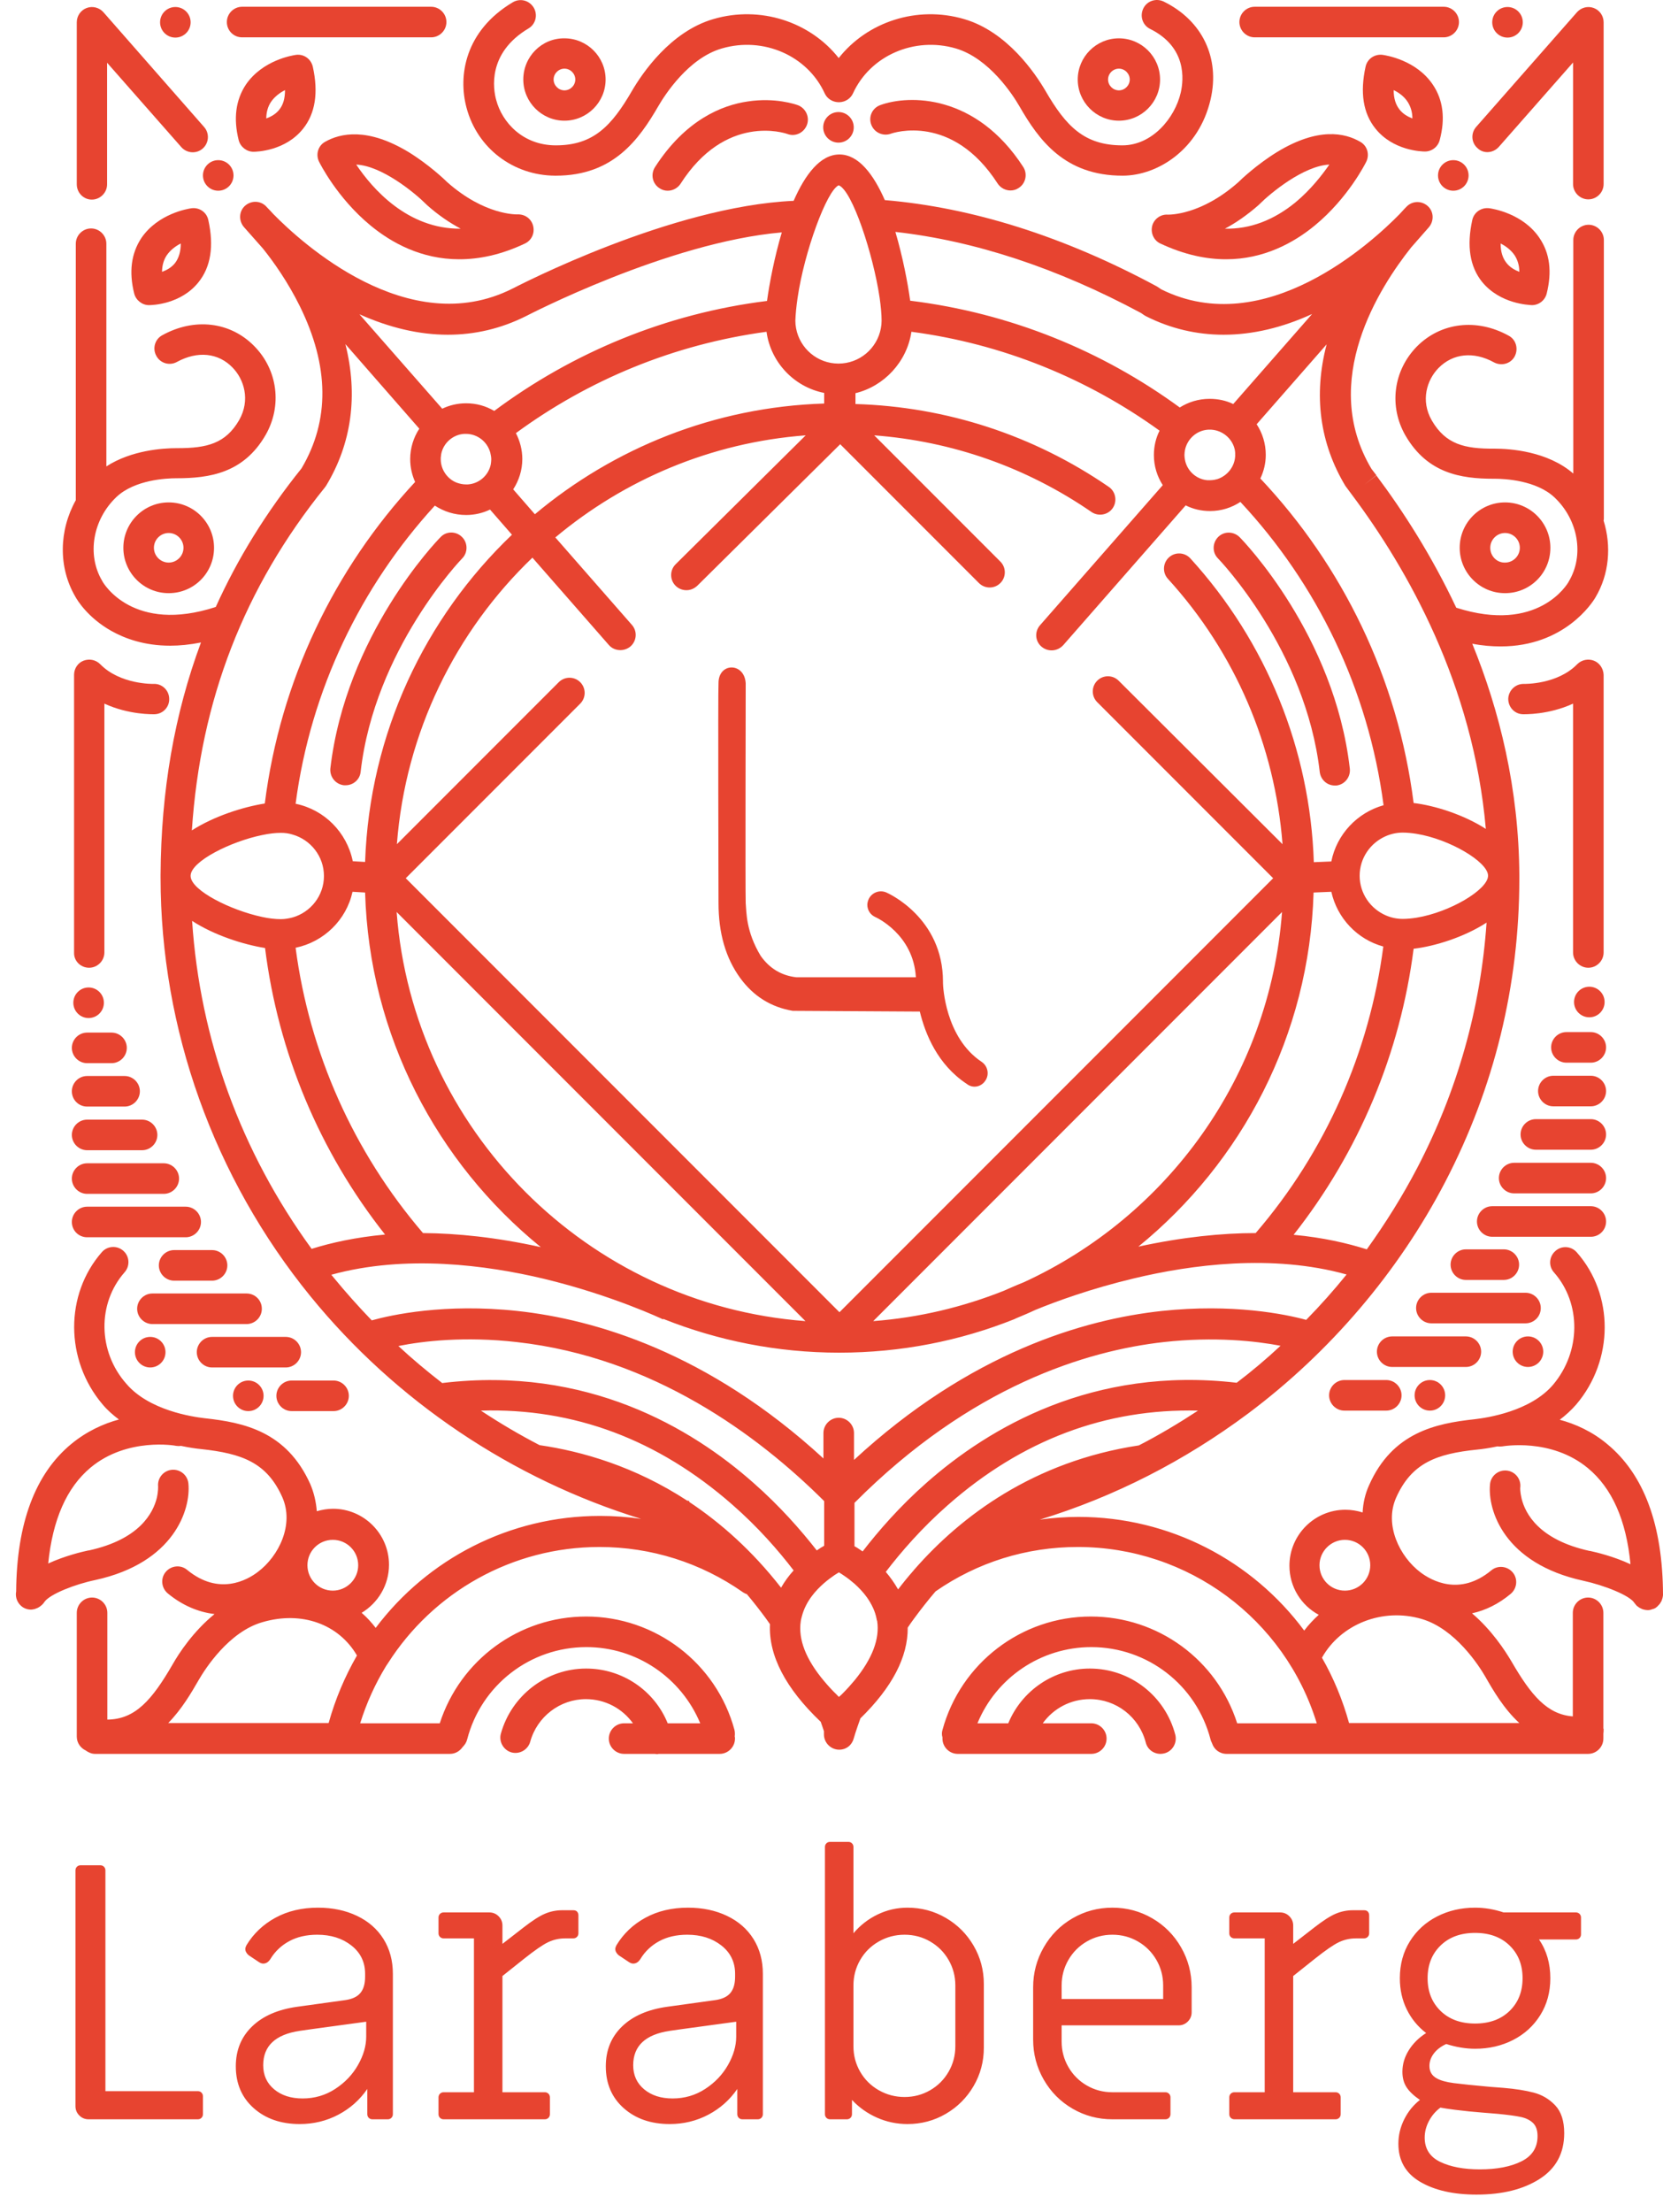 <?xml version="1.0" standalone="no"?><!-- Generator: Gravit.io --><svg xmlns="http://www.w3.org/2000/svg" xmlns:xlink="http://www.w3.org/1999/xlink" style="isolation:isolate" viewBox="-5.735 104.194 601.01 798.898" width="601.01" height="798.898"><g><g><path d=" M 447.708 117.68 L 516.015 117.68 C 519.043 117.68 521.536 115.186 521.536 112.158 C 521.536 109.13 519.043 106.637 516.015 106.637 L 447.708 106.637 C 444.68 106.637 442.186 109.13 442.186 112.158 C 442.186 115.186 444.68 117.68 447.708 117.68 Z " fill="rgb(231,68,48)"/><path d=" M 81.772 117.68 L 150.079 117.68 C 153.106 117.68 155.6 115.186 155.6 112.158 C 155.6 109.13 153.106 106.637 150.079 106.637 L 81.772 106.637 C 78.744 106.637 76.25 109.13 76.25 112.158 C 76.25 115.186 78.655 117.68 81.772 117.68 Z " fill="rgb(231,68,48)"/><circle vector-effect="non-scaling-stroke" cx="519.488" cy="167.552" r="5.522" fill="rgb(231,68,48)"/><circle vector-effect="non-scaling-stroke" cx="297.29" cy="150.186" r="5.522" fill="rgb(231,68,48)"/><path d=" M 194.874 167.641 C 194.963 167.641 195.052 167.641 195.141 167.641 C 215.892 167.641 225.154 154.639 232.189 142.527 C 234.505 138.519 243.054 125.161 255.166 121.687 C 270.128 117.324 286.069 124.27 292.303 137.896 C 293.193 139.855 295.153 141.013 297.112 141.102 C 297.201 141.102 297.29 141.102 297.379 141.102 C 297.468 141.102 297.557 141.102 297.735 141.102 C 299.695 141.013 301.654 139.855 302.544 137.896 C 308.778 124.27 324.72 117.324 339.681 121.687 C 351.793 125.25 360.343 138.519 362.658 142.527 C 369.694 154.728 378.956 167.641 399.973 167.641 C 399.973 167.641 399.973 167.641 399.973 167.641 C 412.619 167.641 427.581 158.201 431.767 140.122 C 435.24 125.161 428.828 111.624 414.846 104.766 C 412.085 103.431 408.79 104.499 407.454 107.26 C 406.118 110.021 407.187 113.316 409.947 114.652 C 423.217 121.242 422.059 132.909 420.991 137.629 C 418.853 146.891 410.66 156.687 399.884 156.687 C 386.08 156.687 379.49 149.74 372.098 137.005 C 368.447 130.771 358.294 115.631 342.709 111.09 C 325.699 106.102 307.71 112.069 297.379 125.161 C 287.049 112.069 269.059 106.102 252.049 111.09 C 236.464 115.631 226.311 130.771 222.66 137.005 C 215.268 149.74 208.678 156.687 195.141 156.687 C 195.052 156.687 194.963 156.687 194.963 156.687 C 183.208 156.598 175.727 148.405 173.59 140.3 C 172.521 136.471 170.294 123.379 185.256 114.474 C 187.839 112.96 188.729 109.576 187.126 106.904 C 185.523 104.321 182.228 103.431 179.556 105.034 C 162.368 115.275 159.697 131.484 162.903 143.239 C 166.821 157.756 179.735 167.552 194.874 167.641 Z " fill="rgb(231,68,48)"/><path d=" M 297.468 687.557 L 297.557 687.557 L 297.557 687.557 L 297.468 687.557 L 297.468 687.557 Z " fill="rgb(231,68,48)"/><circle vector-effect="non-scaling-stroke" cx="73.133" cy="167.552" r="5.522" fill="rgb(231,68,48)"/><circle vector-effect="non-scaling-stroke" cx="57.637" cy="112.247" r="5.522" fill="rgb(231,68,48)"/><circle vector-effect="non-scaling-stroke" cx="539.08" cy="112.247" r="5.522" fill="rgb(231,68,48)"/><circle vector-effect="non-scaling-stroke" cx="568.647" cy="466.072" r="5.522" fill="rgb(231,68,48)"/><circle vector-effect="non-scaling-stroke" cx="546.472" cy="592.355" r="5.522" fill="rgb(231,68,48)"/><circle vector-effect="non-scaling-stroke" cx="511.027" cy="608.118" r="5.522" fill="rgb(231,68,48)"/><path d=" M 183.386 132.909 C 183.386 141.102 190.065 147.781 198.258 147.781 C 206.452 147.781 213.131 141.102 213.131 132.909 C 213.131 124.715 206.452 118.036 198.258 118.036 C 190.065 117.947 183.386 124.626 183.386 132.909 Z  M 198.258 128.99 C 200.396 128.99 202.177 130.771 202.177 132.909 C 202.177 135.046 200.396 136.827 198.258 136.827 C 196.121 136.827 194.34 135.046 194.34 132.909 C 194.34 130.771 196.121 128.99 198.258 128.99 Z " fill="rgb(231,68,48)"/><path d=" M 398.637 147.781 C 406.83 147.781 413.51 141.102 413.51 132.909 C 413.51 124.715 406.83 118.036 398.637 118.036 C 390.444 118.036 383.765 124.715 383.765 132.909 C 383.765 141.102 390.444 147.781 398.637 147.781 Z  M 398.637 128.99 C 400.775 128.99 402.556 130.771 402.556 132.909 C 402.556 135.046 400.775 136.827 398.637 136.827 C 396.5 136.827 394.719 135.046 394.719 132.909 C 394.719 130.771 396.5 128.99 398.637 128.99 Z " fill="rgb(231,68,48)"/><path d=" M 312.341 142.171 C 309.491 143.239 308.066 146.356 309.135 149.206 C 310.203 152.056 313.32 153.481 316.17 152.501 C 317.061 152.145 338.435 145.02 354.821 170.491 C 355.89 172.094 357.671 172.984 359.452 172.984 C 360.432 172.984 361.5 172.717 362.391 172.094 C 364.974 170.491 365.686 167.017 364.083 164.524 C 346.984 138.074 322.76 138.341 312.341 142.171 Z " fill="rgb(231,68,48)"/><path d=" M 282.596 142.171 C 281.794 141.903 274.491 139.321 264.517 140.835 C 255.255 142.171 241.986 147.425 230.942 164.613 C 229.339 167.196 230.052 170.58 232.635 172.183 C 233.525 172.806 234.594 173.073 235.573 173.073 C 237.355 173.073 239.136 172.183 240.204 170.58 C 256.502 145.109 277.876 152.234 278.855 152.59 C 281.705 153.659 284.822 152.145 285.891 149.295 C 286.959 146.445 285.445 143.239 282.596 142.171 Z " fill="rgb(231,68,48)"/><path d=" M 535.963 157.221 L 562.77 126.764 L 562.77 170.669 C 562.77 173.697 565.263 176.19 568.291 176.19 C 571.319 176.19 573.813 173.697 573.813 170.669 L 573.813 112.247 C 573.813 109.932 572.388 107.883 570.25 107.082 C 568.113 106.28 565.709 106.904 564.195 108.596 L 527.77 150.008 C 525.722 152.323 525.989 155.796 528.305 157.756 C 530.442 159.804 533.915 159.537 535.963 157.221 Z " fill="rgb(231,68,48)"/><path d=" M 27.447 176.279 C 30.475 176.279 32.968 173.786 32.968 170.758 L 32.968 126.853 L 59.774 157.31 C 61.823 159.626 65.296 159.804 67.522 157.845 C 69.838 155.796 70.016 152.323 68.057 150.097 L 31.632 108.596 C 30.118 106.904 27.714 106.28 25.576 107.082 C 23.439 107.883 22.014 109.932 22.014 112.247 L 22.014 170.758 C 22.014 173.786 24.419 176.279 27.447 176.279 Z " fill="rgb(231,68,48)"/><path d=" M 416.271 181.712 C 413.688 181.534 411.283 183.315 410.66 185.809 C 410.037 188.391 411.283 191.063 413.599 192.132 C 422.326 196.228 430.253 197.831 437.377 197.831 C 451.003 197.831 461.868 191.864 469.438 185.63 C 481.55 175.656 487.784 163.099 488.051 162.565 C 489.298 159.982 488.407 156.865 485.913 155.44 C 480.303 152.145 470.595 150.097 455.812 159.091 C 448.42 163.633 442.721 169.066 441.741 170.045 C 428.204 181.979 416.894 181.712 416.271 181.712 Z  M 449.133 178.239 C 449.222 178.15 449.311 178.061 449.4 177.972 C 453.586 173.786 465.43 164.079 474.692 163.633 C 472.02 167.463 468.013 172.628 462.58 177.17 C 454.565 183.76 446.016 186.966 436.932 186.788 C 440.672 184.829 444.858 181.979 449.133 178.239 Z " fill="rgb(231,68,48)"/><path d=" M 111.695 155.44 C 109.201 156.865 108.311 159.982 109.557 162.565 C 109.825 163.099 116.059 175.656 128.17 185.63 C 135.74 191.864 146.516 197.831 160.231 197.831 C 167.445 197.831 175.371 196.228 184.009 192.132 C 186.414 190.974 187.572 188.391 186.948 185.809 C 186.325 183.226 184.009 181.534 181.338 181.623 C 180.892 181.623 169.493 181.979 155.956 170.045 C 154.977 169.066 149.277 163.633 141.885 159.091 C 127.102 150.186 117.305 152.234 111.695 155.44 Z  M 148.565 178.239 C 152.75 181.979 156.936 184.74 160.765 186.788 C 141.529 186.966 128.794 172.272 123.005 163.633 C 132.267 164.079 144.112 173.786 148.297 177.972 C 148.386 178.061 148.475 178.15 148.565 178.239 Z " fill="rgb(231,68,48)"/><path d=" M 575.149 625.751 C 569.627 621.12 563.571 618.449 557.961 616.935 C 560.098 615.332 562.146 613.461 563.927 611.413 C 577.553 595.383 577.642 571.783 564.106 556.465 C 562.057 554.149 558.584 553.971 556.358 556.019 C 554.042 558.068 553.864 561.541 555.912 563.767 C 565.798 574.989 565.62 592.355 555.556 604.288 C 547.363 613.907 531.778 616.222 527.147 616.756 C 513.165 618.27 497.491 621.477 489.03 640.624 C 487.694 643.563 486.893 646.858 486.715 650.42 C 484.756 649.797 482.618 649.44 480.481 649.44 C 469.349 649.44 460.265 658.524 460.265 669.656 C 460.265 677.315 464.54 683.995 470.863 687.379 C 468.992 689.071 467.211 690.941 465.608 693.079 C 446.906 667.875 416.983 652.023 384.032 652.023 C 379.312 652.023 374.592 652.379 370.05 653.003 C 397.123 644.72 422.326 631.807 445.303 614.708 L 445.303 614.708 C 474.959 592.533 499.628 563.589 516.549 531.083 C 534.36 496.885 543.355 459.927 543.355 421.454 C 543.355 421.187 543.355 421.009 543.355 420.742 C 543.355 420.652 543.355 420.652 543.355 420.563 C 543.355 420.474 543.355 420.385 543.355 420.296 C 543.177 389.037 536.231 360.895 526.345 336.671 C 529.997 337.384 533.47 337.651 536.587 337.651 C 559.653 337.651 569.805 321.799 570.874 319.929 L 570.874 319.929 C 575.861 311.557 576.663 301.405 573.813 292.232 C 573.902 291.965 573.902 291.609 573.902 291.252 L 573.902 190.885 C 573.902 187.857 571.408 185.363 568.38 185.363 C 565.352 185.363 562.859 187.857 562.859 190.885 L 562.859 275.222 C 553.508 267.118 539.971 266.227 534.36 266.227 C 523.495 266.316 516.727 264.624 511.74 256.075 C 507.554 248.861 509.959 241.38 514.144 237.106 C 519.399 231.762 526.88 231.05 534.182 235.057 C 536.854 236.482 540.238 235.592 541.663 232.92 C 543.088 230.248 542.197 226.864 539.526 225.439 C 527.948 219.027 514.946 220.63 506.307 229.358 C 497.758 238.085 496.155 250.998 502.211 261.507 C 510.137 275.133 522.16 277.092 534.004 277.092 C 534.182 277.092 534.271 277.092 534.449 277.092 C 538.012 277.092 549.5 277.627 556.09 283.861 C 564.64 291.965 566.866 304.7 561.256 314.14 C 561.256 314.14 561.167 314.229 561.167 314.318 C 560.721 315.12 550.124 333.109 520.557 323.669 C 511.651 304.789 501.32 288.759 491.702 275.934 L 487.338 279.23 L 491.702 275.845 L 489.921 273.53 C 470.952 241.736 492.86 207.895 504.259 193.557 L 510.671 186.254 C 510.671 186.254 510.671 186.254 510.671 186.254 C 510.671 186.254 510.671 186.254 510.671 186.254 L 510.671 186.254 C 512.63 183.938 512.452 180.465 510.137 178.506 C 507.91 176.636 504.704 176.725 502.656 178.773 L 502.656 178.773 C 502.478 178.951 501.498 179.931 499.984 181.623 C 490.099 191.686 451.448 227.309 413.955 208.696 L 412.886 207.984 L 412.352 207.628 C 378.777 189.549 345.648 179.129 314.033 176.458 C 309.936 167.107 304.504 159.982 297.646 159.982 C 290.7 159.982 285.267 167.196 281.082 176.725 C 236.82 178.684 181.783 207.271 179.467 208.429 C 141.796 227.398 102.967 191.597 93.082 181.534 C 91.568 179.842 90.499 178.862 90.41 178.684 L 90.41 178.684 C 88.362 176.636 85.156 176.547 82.929 178.417 C 80.614 180.376 80.436 183.849 82.395 186.165 L 82.395 186.165 C 82.395 186.165 82.395 186.165 82.395 186.165 C 82.395 186.165 82.395 186.165 82.395 186.165 L 89.252 193.913 C 93.26 198.9 98.336 206.114 102.611 214.752 C 113.298 236.393 113.476 256.075 103.234 273.352 C 90.499 289.204 80.169 305.858 72.242 323.402 C 42.408 333.109 31.721 314.942 31.276 314.14 C 31.276 314.051 31.187 314.051 31.187 313.962 C 25.576 304.522 27.803 291.787 36.352 283.682 C 42.943 277.448 54.431 276.914 57.993 276.914 C 57.993 276.914 58.082 276.914 58.082 276.914 C 70.016 276.914 82.306 275.044 90.232 261.329 C 96.288 250.82 94.685 237.818 86.135 229.179 C 77.497 220.363 64.495 218.849 52.917 225.261 C 50.245 226.686 49.266 230.07 50.78 232.742 C 52.205 235.413 55.589 236.393 58.261 234.879 C 65.652 230.872 73.133 231.584 78.298 236.927 C 82.484 241.202 84.8 248.683 80.703 255.897 C 75.805 264.357 69.125 266.049 58.439 266.049 C 58.35 266.049 58.261 266.049 58.082 266.049 C 53.184 266.049 41.785 266.762 32.701 272.639 L 32.701 192.221 C 32.701 189.193 30.207 186.699 27.18 186.699 C 24.152 186.699 21.658 189.193 21.658 192.221 L 21.658 284.84 C 15.602 295.705 15.246 308.975 21.48 319.662 C 22.103 320.819 25.933 327.231 34.482 332.041 C 39.38 334.801 46.416 337.384 55.767 337.384 C 59.151 337.384 62.891 337.028 66.899 336.226 C 57.281 362.053 52.472 389.839 52.294 420.118 C 52.294 420.207 52.294 420.207 52.294 420.296 C 52.294 420.296 52.294 420.385 52.294 420.385 C 52.294 420.652 52.294 420.92 52.294 421.098 C 52.294 475.779 71.53 529.48 106.44 572.317 C 137.343 610.255 179.378 638.397 225.955 652.736 C 221.057 652.023 216.07 651.667 211.083 651.667 C 178.399 651.667 148.743 667.252 130.041 692.099 C 128.527 690.14 126.835 688.269 124.964 686.666 C 130.842 683.104 134.85 676.692 134.85 669.3 C 134.85 658.168 125.766 649.084 114.634 649.084 C 112.585 649.084 110.626 649.44 108.756 649.975 C 108.489 646.502 107.687 643.206 106.44 640.268 C 97.891 621.12 82.306 617.914 68.324 616.4 C 63.693 615.866 48.108 613.55 39.915 603.932 C 29.584 592.266 29.406 574.9 39.291 563.678 C 41.34 561.363 41.072 557.89 38.846 555.93 C 36.531 553.882 33.057 554.149 31.098 556.376 C 17.65 571.694 17.739 595.294 31.276 611.324 C 33.057 613.461 35.106 615.242 37.243 616.846 C 31.632 618.36 25.576 621.12 20.055 625.662 C 6.964 636.438 0.284 654.428 0.106 678.918 C -0.339 681.145 0.64 683.46 2.6 684.707 C 3.49 685.242 4.47 685.509 5.45 685.509 C 5.806 685.509 6.251 685.42 6.607 685.331 C 6.607 685.331 6.696 685.331 6.696 685.331 C 6.874 685.331 6.964 685.242 7.142 685.152 C 7.409 685.063 7.765 684.974 8.032 684.796 C 8.121 684.796 8.121 684.707 8.21 684.707 C 9.101 684.173 9.902 683.46 10.437 682.57 C 12.574 679.809 21.391 676.336 28.693 674.822 C 57.281 668.588 63.248 649.262 62.357 640 C 62.09 636.972 59.418 634.746 56.39 635.013 C 53.362 635.28 51.136 637.952 51.403 640.98 C 51.403 641.069 51.492 642.672 50.958 645.077 C 49.622 650.598 44.724 660.127 26.378 664.135 C 26.289 664.135 26.289 664.135 26.2 664.135 C 24.063 664.58 17.65 666.094 11.684 668.855 C 13.287 653.003 18.363 641.425 27.001 634.212 C 40.271 623.169 57.815 626.286 57.993 626.375 C 58.617 626.464 59.151 626.464 59.685 626.375 C 62.624 626.998 65.118 627.354 66.988 627.532 C 81.683 629.135 90.677 632.341 96.288 644.899 C 100.652 654.784 95.041 666.183 87.471 671.883 C 83.642 674.822 73.4 680.611 61.912 671.17 C 59.596 669.211 56.123 669.567 54.164 671.883 C 52.205 674.198 52.561 677.672 54.876 679.631 C 60.042 683.906 65.83 686.399 71.797 687.112 C 64.138 693.346 58.973 701.183 56.657 705.279 C 49.177 718.193 43.121 725.139 33.057 725.228 L 33.057 686.666 C 33.057 683.638 30.564 681.145 27.536 681.145 C 24.508 681.145 22.014 683.638 22.014 686.666 L 22.014 731.373 C 22.014 733.6 23.35 735.47 25.22 736.36 C 26.2 737.073 27.358 737.607 28.604 737.607 L 156.847 737.607 C 158.806 737.607 160.409 736.627 161.478 735.114 C 162.19 734.401 162.814 733.51 163.081 732.442 C 168.157 712.76 185.88 699.045 206.185 699.045 C 224.352 699.045 240.472 710.088 247.329 726.564 L 235.573 726.564 C 230.764 714.719 219.187 706.793 206.095 706.793 C 191.757 706.793 179.111 716.501 175.282 730.304 C 174.48 733.243 176.261 736.271 179.111 737.073 C 182.05 737.874 185.078 736.093 185.88 733.243 C 188.373 724.159 196.655 717.836 206.006 717.836 C 212.953 717.836 219.187 721.221 223.016 726.564 L 219.81 726.564 C 216.782 726.564 214.289 729.058 214.289 732.086 C 214.289 735.114 216.782 737.607 219.81 737.607 L 230.942 737.607 C 231.121 737.607 231.388 737.696 231.566 737.696 C 231.833 737.696 232.1 737.696 232.278 737.607 L 254.365 737.607 C 257.392 737.607 259.886 735.114 259.886 732.086 C 259.886 731.818 259.886 731.551 259.797 731.284 C 259.886 730.572 259.886 729.77 259.708 728.969 C 253.207 704.834 231.121 688.002 206.095 688.002 C 181.872 688.002 160.587 703.676 153.196 726.564 L 124.43 726.564 C 126.746 719.172 129.863 712.315 133.781 705.903 C 134.048 705.547 134.226 705.19 134.493 704.834 C 150.791 679.275 179.289 662.888 210.905 662.888 C 229.607 662.888 247.596 668.588 262.825 679.275 C 263.27 679.542 263.716 679.809 264.161 679.898 C 266.476 682.659 268.792 685.598 271.018 688.626 C 271.553 689.338 271.998 690.051 272.532 690.763 C 271.998 702.073 278.143 713.918 290.878 726.03 C 291.323 727.366 291.769 728.523 292.036 729.414 L 292.036 730.572 C 292.036 733.6 294.529 736.093 297.557 736.093 C 300.14 736.093 302.188 734.401 302.812 731.997 L 302.812 731.997 C 302.812 731.907 303.613 729.236 305.216 724.783 C 316.705 713.562 322.404 702.608 322.315 692.01 C 323.028 690.941 323.829 689.783 324.631 688.715 C 327.124 685.331 329.707 682.035 332.379 678.918 C 347.518 668.41 365.241 662.888 383.765 662.888 C 423.662 662.888 458.573 688.893 470.15 726.564 L 441.385 726.564 C 434.082 703.676 412.797 688.002 388.485 688.002 C 363.46 688.002 341.462 704.834 334.872 728.969 C 334.605 729.859 334.605 730.75 334.872 731.64 C 334.872 731.818 334.872 731.907 334.872 732.086 C 334.872 735.114 337.366 737.607 340.394 737.607 L 388.663 737.607 C 391.691 737.607 394.184 735.114 394.184 732.086 C 394.184 729.058 391.691 726.564 388.663 726.564 L 371.119 726.564 C 374.948 721.221 381.182 717.836 388.128 717.836 C 397.658 717.836 405.94 724.249 408.344 733.51 C 408.968 736.004 411.194 737.607 413.688 737.607 C 414.133 737.607 414.578 737.518 415.024 737.429 C 417.963 736.717 419.744 733.689 419.031 730.75 C 415.38 716.679 402.734 706.793 388.128 706.793 C 375.126 706.793 363.549 714.719 358.651 726.564 L 347.518 726.564 C 354.287 710.088 370.495 699.045 388.663 699.045 C 408.968 699.045 426.69 712.76 431.767 732.442 C 431.856 732.887 432.123 733.332 432.301 733.778 C 433.013 736.004 435.062 737.607 437.555 737.607 L 568.202 737.607 C 571.23 737.607 573.724 735.114 573.724 732.086 C 573.724 731.997 573.724 731.818 573.724 731.729 C 573.724 731.64 573.724 731.462 573.724 731.373 L 573.724 730.304 C 573.813 729.77 573.813 729.236 573.813 728.701 C 573.813 728.612 573.813 728.523 573.724 728.434 L 573.724 686.666 C 573.724 683.638 571.23 681.145 568.202 681.145 C 565.174 681.145 562.681 683.638 562.681 686.666 L 562.681 724.07 C 553.419 723.358 547.63 716.501 540.505 704.211 C 538.19 700.292 533.381 692.9 526.256 686.845 C 531.154 685.776 535.874 683.46 540.238 679.809 C 542.554 677.85 542.91 674.377 540.951 672.061 C 538.991 669.746 535.518 669.389 533.203 671.349 C 521.803 680.789 511.562 675 507.643 672.061 C 500.073 666.361 494.463 654.873 498.827 645.077 C 504.437 632.52 513.432 629.224 528.126 627.711 C 529.997 627.532 532.49 627.176 535.429 626.553 C 535.963 626.642 536.587 626.642 537.21 626.553 C 537.388 626.553 554.755 623.347 568.113 634.39 C 576.841 641.603 582.006 653.181 583.52 669.122 C 577.464 666.272 570.963 664.758 568.915 664.313 C 568.826 664.313 568.826 664.313 568.737 664.313 C 550.48 660.305 545.493 650.865 544.157 645.344 C 543.622 643.028 543.622 641.425 543.711 641.247 C 543.979 638.219 541.752 635.548 538.724 635.28 C 535.696 635.013 533.025 637.24 532.757 640.268 C 531.867 649.619 537.834 668.855 566.51 675.089 C 573.902 676.692 583.253 680.343 584.945 683.104 C 584.945 683.104 584.945 683.193 585.034 683.193 C 585.301 683.549 585.568 683.906 585.836 684.173 C 585.925 684.262 586.014 684.262 586.103 684.351 C 586.37 684.529 586.637 684.796 586.904 684.885 C 586.993 684.974 587.171 685.063 587.26 685.063 C 587.528 685.242 587.795 685.331 588.062 685.42 C 588.151 685.42 588.329 685.509 588.418 685.509 C 588.774 685.598 589.22 685.687 589.665 685.687 C 589.665 685.687 589.665 685.687 589.665 685.687 C 590.021 685.687 590.288 685.687 590.645 685.598 C 590.734 685.598 590.823 685.598 590.912 685.509 C 591.179 685.42 591.446 685.331 591.802 685.242 C 591.802 685.242 591.891 685.242 591.891 685.242 C 592.159 685.152 592.337 684.974 592.604 684.885 C 592.604 684.885 592.693 684.796 592.693 684.796 C 592.871 684.707 593.049 684.529 593.138 684.44 C 593.227 684.351 593.405 684.262 593.494 684.084 C 593.584 683.995 593.762 683.817 593.851 683.728 C 593.94 683.549 594.118 683.46 594.207 683.282 C 594.296 683.104 594.385 683.015 594.474 682.837 C 594.563 682.659 594.652 682.57 594.741 682.392 C 594.83 682.214 594.83 682.035 594.919 681.857 C 595.008 681.679 595.008 681.501 595.097 681.323 C 595.097 681.145 595.187 680.967 595.187 680.878 C 595.187 680.7 595.276 680.521 595.276 680.254 C 595.276 680.254 595.276 680.165 595.276 680.165 C 595.187 654.962 588.418 636.705 575.149 625.751 Z  M 113.031 726.475 L 55.054 726.475 C 59.953 721.488 63.426 715.521 66.098 710.89 C 68.413 706.882 76.963 693.524 89.074 690.051 C 103.323 685.865 116.682 690.763 123.272 702.073 C 118.908 709.643 115.435 717.836 113.031 726.475 Z  M 114.545 678.651 C 109.468 678.651 105.372 674.555 105.372 669.478 C 105.372 664.402 109.468 660.305 114.545 660.305 C 119.621 660.305 123.718 664.402 123.718 669.478 C 123.718 674.555 119.532 678.651 114.545 678.651 Z  M 441.028 609.098 L 441.028 609.098 L 441.83 610.077 L 441.028 609.098 Z  M 441.207 603.576 C 389.197 597.52 351.615 619.873 329.173 639.644 C 319.465 648.194 311.806 657.01 306.018 664.491 C 304.949 663.779 303.969 663.066 303.079 662.621 L 303.079 646.947 C 345.203 604.645 387.06 591.999 414.846 588.882 C 433.28 586.833 448.153 588.525 457.059 590.217 C 451.983 594.937 446.728 599.39 441.207 603.576 Z  M 506.486 525.918 C 501.142 536.16 494.997 545.956 488.229 555.396 C 481.193 553.17 472.377 551.121 461.779 550.142 C 485.379 520.218 500.341 484.506 505.15 446.835 C 512.809 445.945 523.406 442.65 531.511 437.395 C 529.373 468.298 521.002 498.043 506.486 525.918 Z  M 468.992 426.53 L 475.405 426.263 C 477.542 435.792 484.756 443.451 494.196 446.034 C 489.208 484.15 473.356 520.129 448.064 549.518 C 435.863 549.518 421.703 550.943 405.673 554.416 C 443.077 523.959 467.478 478.094 468.992 426.53 Z  M 364.35 567.241 C 360.788 568.666 358.294 569.823 357.047 570.358 C 342.264 576.235 326.412 580.065 309.847 581.312 L 457.593 433.566 C 453.14 493.056 416.092 543.462 364.35 567.241 Z  M 532.045 420.563 C 531.867 425.551 518.241 433.655 506.218 435.614 C 504.526 435.881 502.834 436.059 501.231 436.059 C 499.094 436.059 497.045 435.614 495.175 434.813 C 489.565 432.408 485.646 426.886 485.646 420.474 C 485.646 414.062 489.565 408.541 495.175 406.136 C 497.045 405.335 499.094 404.889 501.231 404.889 C 502.834 404.889 504.526 405.067 506.218 405.335 C 518.241 407.294 531.778 415.398 532.045 420.296 C 532.045 420.385 532.045 420.474 532.045 420.563 Z  M 480.481 279.675 L 482.796 282.792 L 482.796 282.792 C 503.012 309.776 526.702 351.544 531.243 403.553 C 523.228 398.388 512.72 395.093 505.15 394.202 C 499.45 349.14 479.412 308.44 449.756 277.003 C 451.003 274.42 451.715 271.482 451.715 268.454 C 451.715 264.357 450.469 260.528 448.42 257.411 L 473.712 228.556 C 468.903 246.902 471.219 264.268 480.481 279.675 Z  M 406.652 217.246 L 407.81 218.047 L 408.434 218.403 C 417.25 222.856 426.69 225.083 436.487 225.083 C 446.817 225.083 457.593 222.589 468.458 217.602 L 439.96 250.108 C 437.377 248.861 434.527 248.238 431.41 248.238 C 427.403 248.238 423.751 249.395 420.634 251.355 C 392.581 230.872 359.363 217.246 323.206 212.793 C 322.315 206.292 320.534 197.03 317.862 187.946 C 346.45 191.152 376.284 200.948 406.652 217.246 Z  M 440.672 268.454 C 440.672 272.461 438.001 275.934 434.349 277.181 C 433.459 277.448 432.479 277.627 431.499 277.627 C 431.232 277.627 430.876 277.627 430.609 277.627 C 426.512 277.27 423.217 274.153 422.505 270.235 C 422.415 269.7 422.326 269.077 422.326 268.543 C 422.326 267.919 422.415 267.385 422.505 266.762 C 423.306 262.754 426.69 259.637 430.876 259.37 C 431.054 259.37 431.321 259.37 431.499 259.37 C 431.677 259.37 431.856 259.37 432.034 259.37 C 436.13 259.637 439.604 262.576 440.494 266.494 C 440.583 267.029 440.672 267.474 440.672 268.008 C 440.583 268.097 440.672 268.276 440.672 268.454 Z  M 323.651 224.014 C 356.78 228.378 387.416 241.024 413.332 259.726 C 411.996 262.398 411.283 265.337 411.283 268.543 C 411.283 272.55 412.441 276.202 414.489 279.408 L 370.139 329.992 C 368.091 332.308 368.358 335.781 370.673 337.74 C 371.742 338.631 372.989 339.076 374.325 339.076 C 375.839 339.076 377.353 338.453 378.51 337.206 L 422.772 286.71 C 425.443 288.046 428.382 288.759 431.588 288.759 C 435.685 288.759 439.425 287.512 442.542 285.464 C 470.15 315.031 488.763 352.969 494.285 395.004 C 484.756 397.676 477.364 405.513 475.405 415.309 L 469.082 415.576 C 467.746 374.877 451.983 336.048 424.464 305.858 C 422.415 303.631 418.942 303.453 416.716 305.501 C 414.489 307.55 414.311 311.023 416.36 313.249 C 440.583 339.788 455.01 373.452 457.771 409.075 L 398.548 350.03 C 396.411 347.893 392.938 347.893 390.8 350.03 C 388.663 352.167 388.663 355.641 390.8 357.778 L 454.387 421.365 L 297.646 578.106 L 140.906 421.365 L 203.958 358.312 C 206.095 356.175 206.095 352.702 203.958 350.564 C 201.821 348.427 198.348 348.427 196.21 350.564 L 137.7 409.075 C 140.817 368.554 158.984 332.13 186.681 305.591 L 214.289 337.117 C 215.357 338.364 216.871 338.987 218.474 338.987 C 219.721 338.987 221.057 338.542 222.126 337.651 C 224.441 335.603 224.619 332.13 222.66 329.903 L 194.963 298.288 C 219.899 277.448 251.158 264.001 285.445 261.418 L 238.423 307.995 C 236.286 310.132 236.286 313.606 238.423 315.743 C 239.492 316.812 240.917 317.346 242.342 317.346 C 243.767 317.346 245.103 316.812 246.26 315.743 L 297.914 264.624 L 348.053 314.763 C 350.19 316.901 353.663 316.901 355.801 314.763 C 357.938 312.626 357.938 309.153 355.801 307.015 L 310.203 261.418 C 338.435 263.556 365.33 272.996 388.752 289.115 C 391.245 290.807 394.719 290.184 396.411 287.69 C 398.103 285.196 397.479 281.723 394.986 280.031 C 367.912 261.418 336.386 251.087 303.435 250.108 L 303.435 246.189 C 313.766 243.696 322.048 234.879 323.651 224.014 Z  M 162.725 290.184 C 165.842 290.184 168.781 289.471 171.363 288.224 L 179.289 297.308 C 147.852 327.32 127.814 369.088 126.211 415.487 L 121.758 415.22 C 119.621 404.8 111.517 396.607 101.097 394.47 C 106.53 353.236 124.697 316.01 151.414 286.799 C 154.709 288.937 158.539 290.184 162.725 290.184 Z  M 153.552 270.057 C 153.552 269.611 153.552 269.255 153.641 268.81 C 153.641 268.543 153.73 268.365 153.73 268.097 C 154.531 264.179 157.916 261.151 162.012 260.884 C 162.19 260.884 162.368 260.884 162.457 260.884 C 162.547 260.884 162.547 260.884 162.636 260.884 C 166.821 260.884 170.384 263.734 171.452 267.652 C 171.63 268.454 171.808 269.255 171.808 270.057 C 171.808 270.68 171.719 271.303 171.63 271.927 C 170.829 275.845 167.445 278.873 163.348 279.141 C 163.081 279.141 162.903 279.141 162.636 279.141 C 161.478 279.141 160.32 278.873 159.34 278.517 C 156.045 277.27 153.552 273.886 153.552 270.057 Z  M 121.669 426.263 L 126.211 426.53 C 127.725 478.183 152.216 524.137 189.709 554.595 C 173.59 551.032 159.43 549.607 147.14 549.518 C 122.025 520.218 106.084 484.417 101.097 446.479 C 111.339 444.342 119.443 436.416 121.669 426.263 Z  M 137.61 433.566 L 285.356 581.312 C 206.63 575.345 143.577 512.292 137.61 433.566 Z  M 282.507 211.813 C 284.911 195.16 293.104 172.895 297.379 171.114 C 302.277 172.984 309.847 196.05 312.163 211.724 C 312.608 214.841 312.875 217.691 312.875 220.007 C 312.875 220.986 312.786 221.877 312.608 222.767 C 311.272 229.981 304.949 235.502 297.29 235.502 C 289.631 235.502 283.308 229.981 281.972 222.767 C 281.794 221.877 281.705 220.897 281.705 220.007 C 281.794 217.602 282.061 214.841 282.507 211.813 Z  M 292.125 246.1 L 292.125 249.93 C 252.405 251.177 216.07 266.049 187.572 289.916 L 179.735 280.922 C 181.783 277.805 183.03 273.975 183.03 269.968 C 183.03 266.583 182.139 263.377 180.714 260.617 C 206.808 241.469 237.711 228.556 271.285 224.014 C 272.799 235.057 281.26 243.963 292.125 246.1 Z  M 156.134 225.083 C 165.931 225.083 175.371 222.856 184.276 218.403 C 184.811 218.136 235.663 191.686 276.807 188.124 C 274.135 197.119 272.354 206.47 271.463 212.882 C 234.861 217.424 201.108 231.584 172.877 252.601 C 169.849 250.82 166.465 249.841 162.725 249.841 C 159.608 249.841 156.669 250.553 154.086 251.8 L 124.163 217.691 C 135.117 222.589 145.804 225.083 156.134 225.083 Z  M 111.695 280.209 L 112.14 279.586 C 121.402 264.268 123.718 246.813 119.087 228.467 L 145.804 259.014 C 143.755 262.131 142.509 265.96 142.509 269.968 C 142.509 272.907 143.132 275.667 144.29 278.25 C 115.168 309.598 95.575 349.852 89.965 394.381 C 82.039 395.627 71.53 399.012 63.604 404.088 C 66.721 357.066 82.484 316.366 111.695 280.209 Z  M 63.159 420.385 C 63.337 415.22 77.675 408.095 88.985 405.78 C 91.479 405.246 93.794 404.978 95.754 404.978 C 97.268 404.978 98.603 405.156 100.028 405.602 C 106.53 407.472 111.339 413.439 111.339 420.563 C 111.339 427.688 106.53 433.655 100.028 435.525 C 98.692 435.881 97.268 436.148 95.754 436.148 C 93.705 436.148 91.39 435.881 88.985 435.347 C 77.675 432.942 63.337 425.818 63.159 420.652 C 63.159 420.474 63.159 420.474 63.159 420.385 Z  M 63.693 436.772 C 71.619 441.937 82.217 445.321 90.054 446.568 C 94.774 484.328 109.736 520.129 133.425 550.053 C 122.827 551.032 114.01 552.992 106.886 555.218 C 81.326 520.129 66.543 479.608 63.693 436.772 Z  M 114.812 565.549 C 114.545 565.192 114.277 564.925 114.01 564.569 C 140.817 557.177 170.116 561.096 190.689 565.994 C 215.536 571.961 233.703 580.599 233.881 580.688 L 233.97 580.51 C 253.652 588.347 275.115 592.711 297.557 592.711 C 319.911 592.711 341.284 588.436 360.877 580.599 L 360.877 580.599 C 360.877 580.599 361.055 580.51 361.411 580.332 C 363.727 579.352 366.131 578.373 368.358 577.304 C 375.928 574.187 388.663 569.556 403.981 565.905 C 424.731 560.918 454.12 556.999 480.926 564.48 C 476.295 570.18 471.486 575.612 466.321 580.866 C 458.84 578.818 439.782 574.9 414.044 577.66 C 386.08 580.688 344.936 592.622 302.901 631.451 L 302.901 621.744 C 302.901 618.716 300.407 616.222 297.379 616.222 C 294.351 616.222 291.858 618.716 291.858 621.744 L 291.858 630.917 C 250.09 592.533 209.123 580.688 181.338 577.66 C 154.977 574.811 135.651 579.085 128.616 581.045 C 123.985 576.235 119.265 570.981 114.812 565.549 Z  M 138.234 590.306 C 147.14 588.525 162.19 586.744 180.981 588.882 C 230.408 594.403 268.346 622.634 292.125 646.323 L 292.125 662.443 C 291.323 662.888 290.433 663.422 289.453 664.135 C 283.664 656.743 276.094 648.105 266.565 639.733 C 244.123 619.873 206.363 597.431 154.175 603.665 L 154.175 603.754 C 148.654 599.479 143.31 595.026 138.234 590.306 Z  M 276.54 677.583 C 266.12 664.224 254.721 654.161 243.321 646.591 L 243.41 646.323 C 243.143 646.234 242.876 646.145 242.609 646.145 C 223.64 633.766 204.582 628.334 189.264 626.107 C 182.05 622.367 174.925 618.181 168.068 613.639 C 201.643 612.66 232.1 624.059 258.995 647.659 C 268.257 655.764 275.56 664.135 281.082 671.349 C 279.39 673.219 277.876 675.267 276.54 677.583 Z  M 303.168 710.979 C 301.832 712.582 300.407 714.185 298.804 715.788 C 298.448 716.144 298.003 716.59 297.557 716.946 C 297.557 716.946 297.468 717.035 297.468 717.035 C 297.468 717.035 297.379 717.124 297.379 717.124 L 297.379 716.946 C 297.201 716.768 296.934 716.59 296.756 716.322 C 294.975 714.63 293.461 712.938 292.036 711.246 C 285.535 703.498 282.685 696.285 283.664 689.694 C 283.753 689.16 283.842 688.626 284.021 688.091 C 284.733 685.242 286.069 682.748 287.672 680.611 C 289.008 678.829 290.522 677.315 292.036 675.98 C 293.372 674.822 294.707 673.842 295.865 673.041 C 296.4 672.684 296.845 672.417 297.29 672.15 C 297.29 672.15 297.379 672.15 297.379 672.061 C 297.379 672.061 297.468 672.061 297.468 672.061 C 298.092 672.417 298.715 672.863 299.517 673.397 C 300.585 674.109 301.832 675.089 303.079 676.158 C 304.682 677.583 306.285 679.275 307.621 681.145 C 309.224 683.46 310.56 686.043 311.094 688.982 C 311.094 689.16 311.183 689.427 311.272 689.605 C 312.252 696.106 309.491 703.231 303.168 710.979 Z  M 324.898 670.814 C 324.72 670.992 324.542 671.17 324.453 671.349 C 322.404 673.664 320.534 675.98 318.842 678.206 C 317.506 675.891 315.992 673.753 314.389 671.883 C 319.911 664.669 327.391 656.031 336.832 647.748 C 363.549 624.237 393.917 612.838 427.225 613.639 C 420.278 618.181 413.154 622.456 405.851 626.197 C 367.734 631.985 341.641 651.756 324.898 670.814 Z  M 480.303 660.305 C 485.379 660.305 489.476 664.402 489.476 669.478 C 489.476 674.555 485.379 678.651 480.303 678.651 C 475.226 678.651 471.13 674.555 471.13 669.478 C 471.13 664.491 475.226 660.305 480.303 660.305 Z  M 508.089 688.893 C 520.2 692.455 528.75 705.725 531.065 709.732 C 533.915 714.719 537.745 721.31 543.355 726.475 L 481.817 726.475 C 479.501 718.104 476.206 710.178 472.02 702.875 C 478.789 690.763 493.928 684.707 508.089 688.893 Z " fill="rgb(231,68,48)"/><path d=" M 38.846 302.028 C 38.846 311.023 46.149 318.415 55.233 318.415 C 64.316 318.415 71.619 311.112 71.619 302.028 C 71.619 293.033 64.316 285.642 55.233 285.642 C 46.149 285.642 38.846 293.033 38.846 302.028 Z  M 60.576 302.028 C 60.576 304.967 58.171 307.372 55.233 307.372 C 52.294 307.372 49.889 304.967 49.889 302.028 C 49.889 299.089 52.294 296.685 55.233 296.685 C 58.171 296.685 60.576 299.089 60.576 302.028 Z " fill="rgb(231,68,48)"/><path d=" M 554.576 302.028 C 554.576 293.033 547.274 285.642 538.19 285.642 C 529.195 285.642 521.803 292.944 521.803 302.028 C 521.803 311.023 529.106 318.415 538.19 318.415 C 547.274 318.415 554.576 311.112 554.576 302.028 Z  M 532.846 302.028 C 532.846 299.089 535.251 296.685 538.19 296.685 C 541.129 296.685 543.533 299.089 543.533 302.028 C 543.533 304.967 541.129 307.372 538.19 307.372 C 535.251 307.461 532.846 305.056 532.846 302.028 Z " fill="rgb(231,68,48)"/><path d=" M 570.34 342.816 C 568.291 342.015 565.887 342.46 564.284 344.063 C 557.07 351.455 545.225 351.188 545.047 351.188 C 544.958 351.188 544.869 351.188 544.869 351.188 C 541.93 351.188 539.526 353.503 539.348 356.442 C 539.259 359.47 541.574 362.053 544.602 362.142 C 545.136 362.142 553.864 362.409 562.77 358.312 L 562.77 448.171 C 562.77 451.199 565.263 453.693 568.291 453.693 C 571.319 453.693 573.813 451.199 573.813 448.171 L 573.813 347.893 C 573.724 345.666 572.388 343.618 570.34 342.816 Z " fill="rgb(231,68,48)"/><path d=" M 26.467 453.693 C 29.495 453.693 31.989 451.199 31.989 448.171 L 31.989 358.312 C 40.894 362.409 49.622 362.142 50.156 362.142 C 53.184 362.053 55.589 359.47 55.411 356.442 C 55.322 353.414 52.739 351.01 49.711 351.188 C 49.622 351.188 37.688 351.455 30.475 344.063 C 28.872 342.46 26.556 342.015 24.419 342.816 C 22.37 343.618 21.035 345.666 21.035 347.893 L 21.035 448.26 C 20.946 451.288 23.439 453.693 26.467 453.693 Z " fill="rgb(231,68,48)"/><path d=" M 574.703 545.333 C 574.703 542.305 572.21 539.811 569.182 539.811 L 533.559 539.811 C 530.531 539.811 528.037 542.305 528.037 545.333 C 528.037 548.361 530.531 550.854 533.559 550.854 L 569.182 550.854 C 572.21 550.854 574.703 548.45 574.703 545.333 Z " fill="rgb(231,68,48)"/><path d=" M 537.745 566.439 C 540.773 566.439 543.266 563.946 543.266 560.918 C 543.266 557.89 540.773 555.396 537.745 555.396 L 524.03 555.396 C 521.002 555.396 518.508 557.89 518.508 560.918 C 518.508 563.946 521.002 566.439 524.03 566.439 L 537.745 566.439 Z " fill="rgb(231,68,48)"/><path d=" M 551.103 576.592 C 551.103 573.564 548.61 571.07 545.582 571.07 L 511.562 571.07 C 508.534 571.07 506.04 573.564 506.04 576.592 C 506.04 579.62 508.534 582.113 511.562 582.113 L 545.582 582.113 C 548.61 582.113 551.103 579.709 551.103 576.592 Z " fill="rgb(231,68,48)"/><path d=" M 529.551 592.355 C 529.551 589.327 527.058 586.833 524.03 586.833 L 497.402 586.833 C 494.374 586.833 491.88 589.327 491.88 592.355 C 491.88 595.383 494.374 597.876 497.402 597.876 L 524.03 597.876 C 527.058 597.876 529.551 595.383 529.551 592.355 Z " fill="rgb(231,68,48)"/><path d=" M 480.125 602.596 C 477.097 602.596 474.603 605.09 474.603 608.118 C 474.603 611.146 477.097 613.639 480.125 613.639 L 495.264 613.639 C 498.292 613.639 500.786 611.146 500.786 608.118 C 500.786 605.09 498.292 602.596 495.264 602.596 L 480.125 602.596 Z " fill="rgb(231,68,48)"/><path d=" M 569.182 508.374 L 549.322 508.374 C 546.294 508.374 543.8 510.867 543.8 513.895 C 543.8 516.923 546.294 519.417 549.322 519.417 L 569.182 519.417 C 572.21 519.417 574.703 516.923 574.703 513.895 C 574.703 510.867 572.21 508.374 569.182 508.374 Z " fill="rgb(231,68,48)"/><path d=" M 569.182 524.137 L 541.485 524.137 C 538.457 524.137 535.963 526.631 535.963 529.659 C 535.963 532.686 538.457 535.18 541.485 535.18 L 569.182 535.18 C 572.21 535.18 574.703 532.686 574.703 529.659 C 574.703 526.631 572.21 524.137 569.182 524.137 Z " fill="rgb(231,68,48)"/><path d=" M 569.182 476.937 L 560.365 476.937 C 557.337 476.937 554.844 479.43 554.844 482.458 C 554.844 485.486 557.337 487.98 560.365 487.98 L 569.182 487.98 C 572.21 487.98 574.703 485.486 574.703 482.458 C 574.703 479.43 572.21 476.937 569.182 476.937 Z " fill="rgb(231,68,48)"/><path d=" M 569.182 492.7 L 555.645 492.7 C 552.617 492.7 550.124 495.193 550.124 498.221 C 550.124 501.249 552.617 503.743 555.645 503.743 L 569.182 503.743 C 572.21 503.743 574.703 501.249 574.703 498.221 C 574.703 495.193 572.21 492.7 569.182 492.7 Z " fill="rgb(231,68,48)"/><circle vector-effect="non-scaling-stroke" cx="26.289" cy="466.339" r="5.522" fill="rgb(231,68,48)"/><circle vector-effect="non-scaling-stroke" cx="48.553" cy="592.533" r="5.522" fill="rgb(231,68,48)"/><circle vector-effect="non-scaling-stroke" cx="83.998" cy="608.296" r="5.522" fill="rgb(231,68,48)"/><path d=" M 25.755 551.032 L 61.378 551.032 C 64.405 551.032 66.899 548.539 66.899 545.511 C 66.899 542.483 64.405 539.989 61.378 539.989 L 25.755 539.989 C 22.727 539.989 20.233 542.483 20.233 545.511 C 20.233 548.628 22.727 551.032 25.755 551.032 Z " fill="rgb(231,68,48)"/><path d=" M 70.907 555.663 L 57.192 555.663 C 54.164 555.663 51.67 558.157 51.67 561.185 C 51.67 564.213 54.164 566.706 57.192 566.706 L 70.907 566.706 C 73.935 566.706 76.428 564.213 76.428 561.185 C 76.428 558.157 73.935 555.663 70.907 555.663 Z " fill="rgb(231,68,48)"/><path d=" M 83.375 571.337 L 49.355 571.337 C 46.327 571.337 43.833 573.831 43.833 576.859 C 43.833 579.887 46.327 582.38 49.355 582.38 L 83.375 582.38 C 86.403 582.38 88.896 579.887 88.896 576.859 C 88.896 573.742 86.403 571.337 83.375 571.337 Z " fill="rgb(231,68,48)"/><path d=" M 97.535 587.011 L 70.907 587.011 C 67.879 587.011 65.385 589.505 65.385 592.533 C 65.385 595.561 67.879 598.054 70.907 598.054 L 97.535 598.054 C 100.563 598.054 103.056 595.561 103.056 592.533 C 103.056 589.505 100.563 587.011 97.535 587.011 Z " fill="rgb(231,68,48)"/><path d=" M 94.151 608.296 C 94.151 611.324 96.644 613.818 99.672 613.818 L 114.812 613.818 C 117.84 613.818 120.333 611.324 120.333 608.296 C 120.333 605.268 117.84 602.774 114.812 602.774 L 99.672 602.774 C 96.644 602.774 94.151 605.268 94.151 608.296 Z " fill="rgb(231,68,48)"/><path d=" M 25.755 519.595 L 45.614 519.595 C 48.642 519.595 51.136 517.101 51.136 514.074 C 51.136 511.046 48.642 508.552 45.614 508.552 L 25.755 508.552 C 22.727 508.552 20.233 511.046 20.233 514.074 C 20.233 517.101 22.727 519.595 25.755 519.595 Z " fill="rgb(231,68,48)"/><path d=" M 25.755 535.358 L 53.451 535.358 C 56.479 535.358 58.973 532.865 58.973 529.837 C 58.973 526.809 56.479 524.315 53.451 524.315 L 25.755 524.315 C 22.727 524.315 20.233 526.809 20.233 529.837 C 20.233 532.865 22.727 535.358 25.755 535.358 Z " fill="rgb(231,68,48)"/><path d=" M 25.755 488.158 L 34.571 488.158 C 37.599 488.158 40.093 485.664 40.093 482.636 C 40.093 479.608 37.599 477.115 34.571 477.115 L 25.755 477.115 C 22.727 477.115 20.233 479.608 20.233 482.636 C 20.233 485.664 22.727 488.158 25.755 488.158 Z " fill="rgb(231,68,48)"/><path d=" M 25.755 503.832 L 39.291 503.832 C 42.319 503.832 44.813 501.338 44.813 498.31 C 44.813 495.282 42.319 492.789 39.291 492.789 L 25.755 492.789 C 22.727 492.789 20.233 495.282 20.233 498.31 C 20.233 501.427 22.727 503.832 25.755 503.832 Z " fill="rgb(231,68,48)"/><path d=" M 297.468 717.035 C 297.468 717.035 297.468 717.035 297.468 717.035 C 297.557 716.946 297.468 716.946 297.468 716.857 L 297.468 717.035 Z " fill="rgb(231,68,48)"/><path d=" M 547.897 214.396 C 547.986 214.396 547.986 214.396 547.897 214.396 C 550.391 214.396 552.617 212.704 553.241 210.21 C 555.2 202.373 554.398 195.694 550.658 190.172 C 544.691 181.267 533.737 179.575 532.49 179.396 C 529.64 179.04 526.969 180.821 526.345 183.671 C 524.297 193.022 525.455 200.503 529.908 206.025 C 536.498 214.04 546.828 214.307 547.897 214.396 Z  M 541.663 196.406 C 542.732 198.098 543.355 200.058 543.355 202.373 C 541.752 201.75 539.971 200.77 538.724 199.167 C 537.299 197.386 536.587 195.071 536.587 192.132 C 538.368 193.022 540.327 194.447 541.663 196.406 Z " fill="rgb(231,68,48)"/><path d=" M 512.096 134.779 C 506.129 125.873 495.175 124.181 493.928 124.003 C 491.079 123.647 488.407 125.428 487.784 128.278 C 485.735 137.629 486.893 145.109 491.346 150.631 C 497.758 158.646 508.089 158.913 509.246 158.913 C 509.246 158.913 509.246 158.913 509.246 158.913 C 511.74 158.913 513.966 157.221 514.59 154.728 C 516.638 147.069 515.837 140.3 512.096 134.779 Z  M 500.073 143.774 C 498.649 141.992 497.936 139.677 497.936 136.738 C 499.806 137.629 501.766 139.054 503.012 141.013 C 504.081 142.705 504.704 144.664 504.704 146.98 C 503.101 146.356 501.32 145.377 500.073 143.774 Z " fill="rgb(231,68,48)"/><path d=" M 63.515 179.396 C 62.268 179.575 51.403 181.267 45.347 190.172 C 41.696 195.694 40.805 202.373 42.765 210.21 C 43.388 212.615 45.614 214.396 48.108 214.396 C 48.108 214.396 48.108 214.396 48.108 214.396 C 49.266 214.396 59.596 214.129 66.008 206.114 C 70.461 200.592 71.619 193.022 69.571 183.76 C 69.036 180.91 66.365 179.04 63.515 179.396 Z  M 57.548 199.167 C 56.301 200.77 54.52 201.75 52.828 202.373 C 52.828 200.058 53.451 198.009 54.52 196.406 C 55.856 194.447 57.815 193.022 59.596 192.132 C 59.596 195.071 58.884 197.386 57.548 199.167 Z " fill="rgb(231,68,48)"/><path d=" M 101.275 124.003 C 100.028 124.181 89.163 125.873 83.107 134.779 C 79.456 140.3 78.566 146.98 80.525 154.817 C 81.148 157.221 83.375 159.002 85.868 159.002 C 85.868 159.002 85.868 159.002 85.868 159.002 C 87.026 159.002 97.357 158.735 103.769 150.72 C 108.222 145.198 109.379 137.629 107.331 128.367 C 106.708 125.517 104.125 123.647 101.275 124.003 Z  M 95.219 143.774 C 93.972 145.377 92.191 146.356 90.499 146.98 C 90.499 144.664 91.123 142.616 92.191 141.013 C 93.527 139.054 95.486 137.629 97.268 136.738 C 97.268 139.677 96.644 141.992 95.219 143.774 Z " fill="rgb(231,68,48)"/><path d=" M 471.219 382.981 C 471.575 385.831 473.891 387.879 476.651 387.879 C 476.829 387.879 477.097 387.879 477.275 387.879 C 480.303 387.523 482.44 384.762 482.084 381.734 C 476.562 333.644 443.7 299.624 442.275 298.199 C 440.138 296.061 436.665 295.972 434.527 298.11 C 432.39 300.247 432.301 303.72 434.438 305.858 C 434.794 306.214 466.143 338.72 471.219 382.981 Z " fill="rgb(231,68,48)"/><path d=" M 118.552 387.79 C 118.73 387.79 118.998 387.79 119.176 387.79 C 121.936 387.79 124.341 385.742 124.608 382.892 C 129.684 338.631 161.033 306.125 161.3 305.858 C 163.437 303.72 163.348 300.158 161.211 298.11 C 159.073 295.972 155.511 295.972 153.463 298.199 C 152.038 299.624 119.265 333.644 113.654 381.734 C 113.387 384.762 115.524 387.434 118.552 387.79 Z " fill="rgb(231,68,48)"/><g><path d=" M 350.378 494.457 C 351.892 492.23 351.269 489.202 349.042 487.688 C 335.773 478.872 335.061 460.17 335.061 459.19 C 335.061 459.012 335.061 458.923 335.061 458.745 C 335.061 435.679 315.379 426.862 314.577 426.506 C 312.084 425.437 309.234 426.595 308.165 429 C 307.898 429.623 307.72 430.336 307.72 430.959 C 307.72 432.829 308.789 434.61 310.659 435.412 C 310.837 435.501 324.374 441.557 325.264 457.142 L 282.08 457.142 C 276.648 456.518 272.373 453.936 269.167 449.394 C 263.849 440.578 264.05 433.67 263.763 430.336 C 263.599 425.828 263.763 356.813 263.763 350.983 C 263.349 343.334 253.849 343.334 253.938 350.983 C 253.723 353.439 253.938 428.904 253.938 430.336 C 253.938 441.201 256.521 450.195 261.775 457.409 C 266.584 463.999 272.907 467.918 280.744 469.254 L 326.689 469.521 C 328.648 477.625 333.101 488.668 343.61 495.615 C 345.836 497.396 348.864 496.772 350.378 494.457 Z " fill="rgb(231,68,48)"/></g></g></g><path d=" M 26.291 869.578 L 26.291 869.578 Q 24.311 869.578 22.925 868.192 L 22.925 868.192 L 22.925 868.192 Q 21.539 866.806 21.539 864.826 L 21.539 864.826 L 21.539 779.686 L 21.539 779.686 Q 21.539 778.894 22.067 778.366 L 22.067 778.366 L 22.067 778.366 Q 22.595 777.838 23.387 777.838 L 23.387 777.838 L 30.515 777.838 L 30.515 777.838 Q 31.307 777.838 31.835 778.366 L 31.835 778.366 L 31.835 778.366 Q 32.363 778.894 32.363 779.686 L 32.363 779.686 L 32.363 859.414 L 65.759 859.414 L 65.759 859.414 Q 66.551 859.414 67.079 859.942 L 67.079 859.942 L 67.079 859.942 Q 67.607 860.47 67.607 861.262 L 67.607 861.262 L 67.607 867.73 L 67.607 867.73 Q 67.607 868.522 67.079 869.05 L 67.079 869.05 L 67.079 869.05 Q 66.551 869.578 65.759 869.578 L 65.759 869.578 L 26.291 869.578 L 26.291 869.578 Z  M 102.587 871.294 L 102.587 871.294 Q 92.423 871.294 85.955 865.552 L 85.955 865.552 L 85.955 865.552 Q 79.487 859.81 79.487 850.438 L 79.487 850.438 L 79.487 850.438 Q 79.487 841.726 85.361 836.05 L 85.361 836.05 L 85.361 836.05 Q 91.235 830.374 101.795 828.922 L 101.795 828.922 L 118.955 826.546 L 118.955 826.546 Q 122.783 826.018 124.499 823.972 L 124.499 823.972 L 124.499 823.972 Q 126.215 821.926 126.215 818.098 L 126.215 818.098 L 126.215 817.042 L 126.215 817.042 Q 126.215 810.706 121.265 806.812 L 121.265 806.812 L 121.265 806.812 Q 116.315 802.918 108.923 802.918 L 108.923 802.918 L 108.923 802.918 Q 103.115 802.918 98.825 805.228 L 98.825 805.228 L 98.825 805.228 Q 94.535 807.538 92.027 811.63 L 92.027 811.63 L 92.027 811.63 Q 90.971 813.346 89.387 813.346 L 89.387 813.346 L 89.387 813.346 Q 88.595 813.346 87.671 812.686 L 87.671 812.686 L 84.107 810.31 L 84.107 810.31 Q 82.919 809.254 82.919 808.066 L 82.919 808.066 L 82.919 808.066 Q 82.919 807.538 83.315 806.746 L 83.315 806.746 L 83.315 806.746 Q 87.143 800.41 93.809 796.78 L 93.809 796.78 L 93.809 796.78 Q 100.475 793.15 109.187 793.15 L 109.187 793.15 L 109.187 793.15 Q 117.107 793.15 123.311 796.12 L 123.311 796.12 L 123.311 796.12 Q 129.515 799.09 132.881 804.502 L 132.881 804.502 L 132.881 804.502 Q 136.247 809.914 136.247 817.042 L 136.247 817.042 L 136.247 867.73 L 136.247 867.73 Q 136.247 868.522 135.719 869.05 L 135.719 869.05 L 135.719 869.05 Q 135.191 869.578 134.399 869.578 L 134.399 869.578 L 128.855 869.578 L 128.855 869.578 Q 128.063 869.578 127.535 869.05 L 127.535 869.05 L 127.535 869.05 Q 127.007 868.522 127.007 867.73 L 127.007 867.73 L 127.007 858.622 L 127.007 858.622 Q 122.915 864.562 116.513 867.928 L 116.513 867.928 L 116.513 867.928 Q 110.111 871.294 102.587 871.294 L 102.587 871.294 L 102.587 871.294 Z  M 103.643 862.054 L 103.643 862.054 Q 110.111 862.054 115.391 858.622 L 115.391 858.622 L 115.391 858.622 Q 120.671 855.19 123.641 849.976 L 123.641 849.976 L 123.641 849.976 Q 126.611 844.762 126.611 839.746 L 126.611 839.746 L 126.611 834.334 L 126.611 834.334 Q 123.443 834.73 106.283 837.106 L 106.283 837.106 L 102.587 837.634 L 102.587 837.634 Q 89.387 839.614 89.387 850.042 L 89.387 850.042 L 89.387 850.042 Q 89.387 855.454 93.347 858.754 L 93.347 858.754 L 93.347 858.754 Q 97.307 862.054 103.643 862.054 L 103.643 862.054 L 103.643 862.054 Z  M 154.595 869.578 L 154.595 869.578 Q 153.803 869.578 153.275 869.05 L 153.275 869.05 L 153.275 869.05 Q 152.747 868.522 152.747 867.73 L 152.747 867.73 L 152.747 861.658 L 152.747 861.658 Q 152.747 860.866 153.275 860.338 L 153.275 860.338 L 153.275 860.338 Q 153.803 859.81 154.595 859.81 L 154.595 859.81 L 165.551 859.81 L 165.551 804.238 L 154.595 804.238 L 154.595 804.238 Q 153.803 804.238 153.275 803.71 L 153.275 803.71 L 153.275 803.71 Q 152.747 803.182 152.747 802.39 L 152.747 802.39 L 152.747 796.714 L 152.747 796.714 Q 152.747 795.922 153.275 795.394 L 153.275 795.394 L 153.275 795.394 Q 153.803 794.866 154.595 794.866 L 154.595 794.866 L 171.095 794.866 L 171.095 794.866 Q 173.075 794.866 174.461 796.252 L 174.461 796.252 L 174.461 796.252 Q 175.847 797.638 175.847 799.618 L 175.847 799.618 L 175.847 806.218 L 183.503 800.278 L 183.503 800.278 Q 188.255 796.582 191.225 795.328 L 191.225 795.328 L 191.225 795.328 Q 194.195 794.074 197.495 794.074 L 197.495 794.074 L 201.455 794.074 L 201.455 794.074 Q 202.379 794.074 202.841 794.602 L 202.841 794.602 L 202.841 794.602 Q 203.303 795.13 203.303 795.922 L 203.303 795.922 L 203.303 802.39 L 203.303 802.39 Q 203.303 803.182 202.775 803.71 L 202.775 803.71 L 202.775 803.71 Q 202.247 804.238 201.455 804.238 L 201.455 804.238 L 198.551 804.238 L 198.551 804.238 Q 195.251 804.238 192.347 805.624 L 192.347 805.624 L 192.347 805.624 Q 189.443 807.01 183.635 811.63 L 183.635 811.63 L 175.847 817.834 L 175.847 859.81 L 191.159 859.81 L 191.159 859.81 Q 191.951 859.81 192.479 860.338 L 192.479 860.338 L 192.479 860.338 Q 193.007 860.866 193.007 861.658 L 193.007 861.658 L 193.007 867.73 L 193.007 867.73 Q 193.007 868.522 192.479 869.05 L 192.479 869.05 L 192.479 869.05 Q 191.951 869.578 191.159 869.578 L 191.159 869.578 L 154.595 869.578 L 154.595 869.578 Z  M 236.303 871.294 L 236.303 871.294 Q 226.139 871.294 219.671 865.552 L 219.671 865.552 L 219.671 865.552 Q 213.203 859.81 213.203 850.438 L 213.203 850.438 L 213.203 850.438 Q 213.203 841.726 219.077 836.05 L 219.077 836.05 L 219.077 836.05 Q 224.951 830.374 235.511 828.922 L 235.511 828.922 L 252.671 826.546 L 252.671 826.546 Q 256.499 826.018 258.215 823.972 L 258.215 823.972 L 258.215 823.972 Q 259.931 821.926 259.931 818.098 L 259.931 818.098 L 259.931 817.042 L 259.931 817.042 Q 259.931 810.706 254.981 806.812 L 254.981 806.812 L 254.981 806.812 Q 250.031 802.918 242.639 802.918 L 242.639 802.918 L 242.639 802.918 Q 236.831 802.918 232.541 805.228 L 232.541 805.228 L 232.541 805.228 Q 228.251 807.538 225.743 811.63 L 225.743 811.63 L 225.743 811.63 Q 224.687 813.346 223.103 813.346 L 223.103 813.346 L 223.103 813.346 Q 222.311 813.346 221.387 812.686 L 221.387 812.686 L 217.823 810.31 L 217.823 810.31 Q 216.635 809.254 216.635 808.066 L 216.635 808.066 L 216.635 808.066 Q 216.635 807.538 217.031 806.746 L 217.031 806.746 L 217.031 806.746 Q 220.859 800.41 227.525 796.78 L 227.525 796.78 L 227.525 796.78 Q 234.191 793.15 242.903 793.15 L 242.903 793.15 L 242.903 793.15 Q 250.823 793.15 257.027 796.12 L 257.027 796.12 L 257.027 796.12 Q 263.231 799.09 266.597 804.502 L 266.597 804.502 L 266.597 804.502 Q 269.963 809.914 269.963 817.042 L 269.963 817.042 L 269.963 867.73 L 269.963 867.73 Q 269.963 868.522 269.435 869.05 L 269.435 869.05 L 269.435 869.05 Q 268.907 869.578 268.115 869.578 L 268.115 869.578 L 262.571 869.578 L 262.571 869.578 Q 261.779 869.578 261.251 869.05 L 261.251 869.05 L 261.251 869.05 Q 260.723 868.522 260.723 867.73 L 260.723 867.73 L 260.723 858.622 L 260.723 858.622 Q 256.631 864.562 250.229 867.928 L 250.229 867.928 L 250.229 867.928 Q 243.827 871.294 236.303 871.294 L 236.303 871.294 L 236.303 871.294 Z  M 237.359 862.054 L 237.359 862.054 Q 243.827 862.054 249.107 858.622 L 249.107 858.622 L 249.107 858.622 Q 254.387 855.19 257.357 849.976 L 257.357 849.976 L 257.357 849.976 Q 260.327 844.762 260.327 839.746 L 260.327 839.746 L 260.327 834.334 L 260.327 834.334 Q 257.159 834.73 239.999 837.106 L 239.999 837.106 L 236.303 837.634 L 236.303 837.634 Q 223.103 839.614 223.103 850.042 L 223.103 850.042 L 223.103 850.042 Q 223.103 855.454 227.063 858.754 L 227.063 858.754 L 227.063 858.754 Q 231.023 862.054 237.359 862.054 L 237.359 862.054 L 237.359 862.054 Z  M 322.235 871.294 L 322.235 871.294 Q 316.427 871.294 311.213 868.984 L 311.213 868.984 L 311.213 868.984 Q 305.999 866.674 302.171 862.582 L 302.171 862.582 L 302.171 867.73 L 302.171 867.73 Q 302.171 868.522 301.643 869.05 L 301.643 869.05 L 301.643 869.05 Q 301.115 869.578 300.323 869.578 L 300.323 869.578 L 294.251 869.578 L 294.251 869.578 Q 293.459 869.578 292.931 869.05 L 292.931 869.05 L 292.931 869.05 Q 292.403 868.522 292.403 867.73 L 292.403 867.73 L 292.403 771.238 L 292.403 771.238 Q 292.403 770.446 292.931 769.918 L 292.931 769.918 L 292.931 769.918 Q 293.459 769.39 294.251 769.39 L 294.251 769.39 L 300.851 769.39 L 300.851 769.39 Q 301.643 769.39 302.171 769.918 L 302.171 769.918 L 302.171 769.918 Q 302.699 770.446 302.699 771.238 L 302.699 771.238 L 302.699 802.39 L 302.699 802.39 Q 306.395 798.034 311.477 795.592 L 311.477 795.592 L 311.477 795.592 Q 316.559 793.15 322.235 793.15 L 322.235 793.15 L 322.235 793.15 Q 329.759 793.15 336.095 796.846 L 336.095 796.846 L 336.095 796.846 Q 342.431 800.542 346.127 806.878 L 346.127 806.878 L 346.127 806.878 Q 349.823 813.214 349.823 820.738 L 349.823 820.738 L 349.823 843.706 L 349.823 843.706 Q 349.823 851.23 346.127 857.566 L 346.127 857.566 L 346.127 857.566 Q 342.431 863.902 336.095 867.598 L 336.095 867.598 L 336.095 867.598 Q 329.759 871.294 322.235 871.294 L 322.235 871.294 L 322.235 871.294 Z  M 321.179 861.526 L 321.179 861.526 Q 326.195 861.526 330.419 859.084 L 330.419 859.084 L 330.419 859.084 Q 334.643 856.642 337.085 852.418 L 337.085 852.418 L 337.085 852.418 Q 339.527 848.194 339.527 843.178 L 339.527 843.178 L 339.527 821.266 L 339.527 821.266 Q 339.527 816.25 337.085 812.026 L 337.085 812.026 L 337.085 812.026 Q 334.643 807.802 330.419 805.36 L 330.419 805.36 L 330.419 805.36 Q 326.195 802.918 321.179 802.918 L 321.179 802.918 L 321.179 802.918 Q 316.163 802.918 311.873 805.36 L 311.873 805.36 L 311.873 805.36 Q 307.583 807.802 305.141 812.026 L 305.141 812.026 L 305.141 812.026 Q 302.699 816.25 302.699 821.266 L 302.699 821.266 L 302.699 843.178 L 302.699 843.178 Q 302.699 848.194 305.141 852.418 L 305.141 852.418 L 305.141 852.418 Q 307.583 856.642 311.873 859.084 L 311.873 859.084 L 311.873 859.084 Q 316.163 861.526 321.179 861.526 L 321.179 861.526 L 321.179 861.526 Z  M 396.287 869.578 L 396.287 869.578 Q 388.499 869.578 381.899 865.75 L 381.899 865.75 L 381.899 865.75 Q 375.299 861.922 371.471 855.256 L 371.471 855.256 L 371.471 855.256 Q 367.643 848.59 367.643 840.802 L 367.643 840.802 L 367.643 821.926 L 367.643 821.926 Q 367.643 814.138 371.471 807.472 L 371.471 807.472 L 371.471 807.472 Q 375.299 800.806 381.899 796.978 L 381.899 796.978 L 381.899 796.978 Q 388.499 793.15 396.287 793.15 L 396.287 793.15 L 396.287 793.15 Q 404.075 793.15 410.675 796.978 L 410.675 796.978 L 410.675 796.978 Q 417.275 800.806 421.103 807.472 L 421.103 807.472 L 421.103 807.472 Q 424.931 814.138 424.931 821.926 L 424.931 821.926 L 424.931 830.902 L 424.931 830.902 Q 424.931 832.882 423.545 834.268 L 423.545 834.268 L 423.545 834.268 Q 422.159 835.654 420.179 835.654 L 420.179 835.654 L 377.939 835.654 L 377.939 841.462 L 377.939 841.462 Q 377.939 846.478 380.381 850.702 L 380.381 850.702 L 380.381 850.702 Q 382.823 854.926 387.047 857.368 L 387.047 857.368 L 387.047 857.368 Q 391.271 859.81 396.287 859.81 L 396.287 859.81 L 415.427 859.81 L 415.427 859.81 Q 416.219 859.81 416.747 860.338 L 416.747 860.338 L 416.747 860.338 Q 417.275 860.866 417.275 861.658 L 417.275 861.658 L 417.275 867.73 L 417.275 867.73 Q 417.275 868.522 416.747 869.05 L 416.747 869.05 L 416.747 869.05 Q 416.219 869.578 415.427 869.578 L 415.427 869.578 L 396.287 869.578 L 396.287 869.578 Z  M 377.939 826.15 L 414.635 826.15 L 414.635 821.266 L 414.635 821.266 Q 414.635 816.25 412.193 812.026 L 412.193 812.026 L 412.193 812.026 Q 409.751 807.802 405.527 805.36 L 405.527 805.36 L 405.527 805.36 Q 401.303 802.918 396.287 802.918 L 396.287 802.918 L 396.287 802.918 Q 391.271 802.918 387.047 805.36 L 387.047 805.36 L 387.047 805.36 Q 382.823 807.802 380.381 812.026 L 380.381 812.026 L 380.381 812.026 Q 377.939 816.25 377.939 821.266 L 377.939 821.266 L 377.939 826.15 L 377.939 826.15 Z  M 440.375 869.578 L 440.375 869.578 Q 439.583 869.578 439.055 869.05 L 439.055 869.05 L 439.055 869.05 Q 438.527 868.522 438.527 867.73 L 438.527 867.73 L 438.527 861.658 L 438.527 861.658 Q 438.527 860.866 439.055 860.338 L 439.055 860.338 L 439.055 860.338 Q 439.583 859.81 440.375 859.81 L 440.375 859.81 L 451.331 859.81 L 451.331 804.238 L 440.375 804.238 L 440.375 804.238 Q 439.583 804.238 439.055 803.71 L 439.055 803.71 L 439.055 803.71 Q 438.527 803.182 438.527 802.39 L 438.527 802.39 L 438.527 796.714 L 438.527 796.714 Q 438.527 795.922 439.055 795.394 L 439.055 795.394 L 439.055 795.394 Q 439.583 794.866 440.375 794.866 L 440.375 794.866 L 456.875 794.866 L 456.875 794.866 Q 458.855 794.866 460.241 796.252 L 460.241 796.252 L 460.241 796.252 Q 461.627 797.638 461.627 799.618 L 461.627 799.618 L 461.627 806.218 L 469.283 800.278 L 469.283 800.278 Q 474.035 796.582 477.005 795.328 L 477.005 795.328 L 477.005 795.328 Q 479.975 794.074 483.275 794.074 L 483.275 794.074 L 487.235 794.074 L 487.235 794.074 Q 488.159 794.074 488.621 794.602 L 488.621 794.602 L 488.621 794.602 Q 489.083 795.13 489.083 795.922 L 489.083 795.922 L 489.083 802.39 L 489.083 802.39 Q 489.083 803.182 488.555 803.71 L 488.555 803.71 L 488.555 803.71 Q 488.027 804.238 487.235 804.238 L 487.235 804.238 L 484.331 804.238 L 484.331 804.238 Q 481.031 804.238 478.127 805.624 L 478.127 805.624 L 478.127 805.624 Q 475.223 807.01 469.415 811.63 L 469.415 811.63 L 461.627 817.834 L 461.627 859.81 L 476.939 859.81 L 476.939 859.81 Q 477.731 859.81 478.259 860.338 L 478.259 860.338 L 478.259 860.338 Q 478.787 860.866 478.787 861.658 L 478.787 861.658 L 478.787 867.73 L 478.787 867.73 Q 478.787 868.522 478.259 869.05 L 478.259 869.05 L 478.259 869.05 Q 477.731 869.578 476.939 869.578 L 476.939 869.578 L 440.375 869.578 L 440.375 869.578 Z  M 527.891 896.77 L 527.891 896.77 Q 515.351 896.77 507.497 892.15 L 507.497 892.15 L 507.497 892.15 Q 499.643 887.53 499.643 878.422 L 499.643 878.422 L 499.643 878.422 Q 499.643 873.802 501.755 869.578 L 501.755 869.578 L 501.755 869.578 Q 503.867 865.354 507.431 862.582 L 507.431 862.582 L 507.431 862.582 Q 504.131 860.338 502.613 858.028 L 502.613 858.028 L 502.613 858.028 Q 501.095 855.718 501.095 852.418 L 501.095 852.418 L 501.095 852.418 Q 501.095 848.326 503.405 844.63 L 503.405 844.63 L 503.405 844.63 Q 505.715 840.934 509.675 838.426 L 509.675 838.426 L 509.675 838.426 Q 505.187 834.994 502.679 829.912 L 502.679 829.912 L 502.679 829.912 Q 500.171 824.83 500.171 818.626 L 500.171 818.626 L 500.171 818.626 Q 500.171 811.102 503.801 805.294 L 503.801 805.294 L 503.801 805.294 Q 507.431 799.486 513.635 796.318 L 513.635 796.318 L 513.635 796.318 Q 519.839 793.15 527.363 793.15 L 527.363 793.15 L 527.363 793.15 Q 532.511 793.15 537.659 794.866 L 537.659 794.866 L 563.795 794.866 L 563.795 794.866 Q 564.587 794.866 565.115 795.394 L 565.115 795.394 L 565.115 795.394 Q 565.643 795.922 565.643 796.714 L 565.643 796.714 L 565.643 802.786 L 565.643 802.786 Q 565.643 803.578 565.115 804.106 L 565.115 804.106 L 565.115 804.106 Q 564.587 804.634 563.795 804.634 L 563.795 804.634 L 550.463 804.634 L 550.463 804.634 Q 554.555 810.574 554.555 818.626 L 554.555 818.626 L 554.555 818.626 Q 554.555 826.15 550.925 831.958 L 550.925 831.958 L 550.925 831.958 Q 547.295 837.766 541.091 840.934 L 541.091 840.934 L 541.091 840.934 Q 534.887 844.102 527.363 844.102 L 527.363 844.102 L 527.363 844.102 Q 522.347 844.102 516.935 842.386 L 516.935 842.386 L 516.935 842.386 Q 514.031 843.706 512.447 845.818 L 512.447 845.818 L 512.447 845.818 Q 510.863 847.93 510.863 850.306 L 510.863 850.306 L 510.863 850.306 Q 510.863 853.342 513.503 854.794 L 513.503 854.794 L 513.503 854.794 Q 515.615 855.982 519.707 856.51 L 519.707 856.51 L 519.707 856.51 Q 523.799 857.038 532.511 857.83 L 532.511 857.83 L 537.659 858.226 L 537.659 858.226 Q 543.995 858.754 548.549 859.942 L 548.549 859.942 L 548.549 859.942 Q 553.103 861.13 556.337 864.562 L 556.337 864.562 L 556.337 864.562 Q 559.571 867.994 559.571 874.594 L 559.571 874.594 L 559.571 874.594 Q 559.571 885.418 550.727 891.094 L 550.727 891.094 L 550.727 891.094 Q 541.883 896.77 527.891 896.77 L 527.891 896.77 L 527.891 896.77 Z  M 527.363 834.994 L 527.363 834.994 Q 535.151 834.994 539.837 830.44 L 539.837 830.44 L 539.837 830.44 Q 544.523 825.886 544.523 818.626 L 544.523 818.626 L 544.523 818.626 Q 544.523 811.366 539.837 806.812 L 539.837 806.812 L 539.837 806.812 Q 535.151 802.258 527.363 802.258 L 527.363 802.258 L 527.363 802.258 Q 519.575 802.258 514.889 806.812 L 514.889 806.812 L 514.889 806.812 Q 510.203 811.366 510.203 818.626 L 510.203 818.626 L 510.203 818.626 Q 510.203 825.886 514.889 830.44 L 514.889 830.44 L 514.889 830.44 Q 519.575 834.994 527.363 834.994 L 527.363 834.994 L 527.363 834.994 Z  M 529.079 887.662 L 529.079 887.662 Q 538.319 887.662 544.127 884.758 L 544.127 884.758 L 544.127 884.758 Q 549.935 881.854 549.935 875.65 L 549.935 875.65 L 549.935 875.65 Q 549.935 872.482 548.285 870.898 L 548.285 870.898 L 548.285 870.898 Q 546.635 869.314 543.797 868.72 L 543.797 868.72 L 543.797 868.72 Q 540.959 868.126 535.415 867.598 L 535.415 867.598 L 535.415 867.598 Q 534.227 867.466 529.805 867.136 L 529.805 867.136 L 529.805 867.136 Q 525.383 866.806 520.103 866.146 L 520.103 866.146 L 520.103 866.146 Q 516.935 865.75 514.823 865.354 L 514.823 865.354 L 514.823 865.354 Q 512.183 867.334 510.665 870.238 L 510.665 870.238 L 510.665 870.238 Q 509.147 873.142 509.147 876.178 L 509.147 876.178 L 509.147 876.178 Q 509.147 882.25 514.757 884.956 L 514.757 884.956 L 514.757 884.956 Q 520.367 887.662 529.079 887.662 L 529.079 887.662 L 529.079 887.662 Z " fill="rgb(231,68,48)"/></svg>